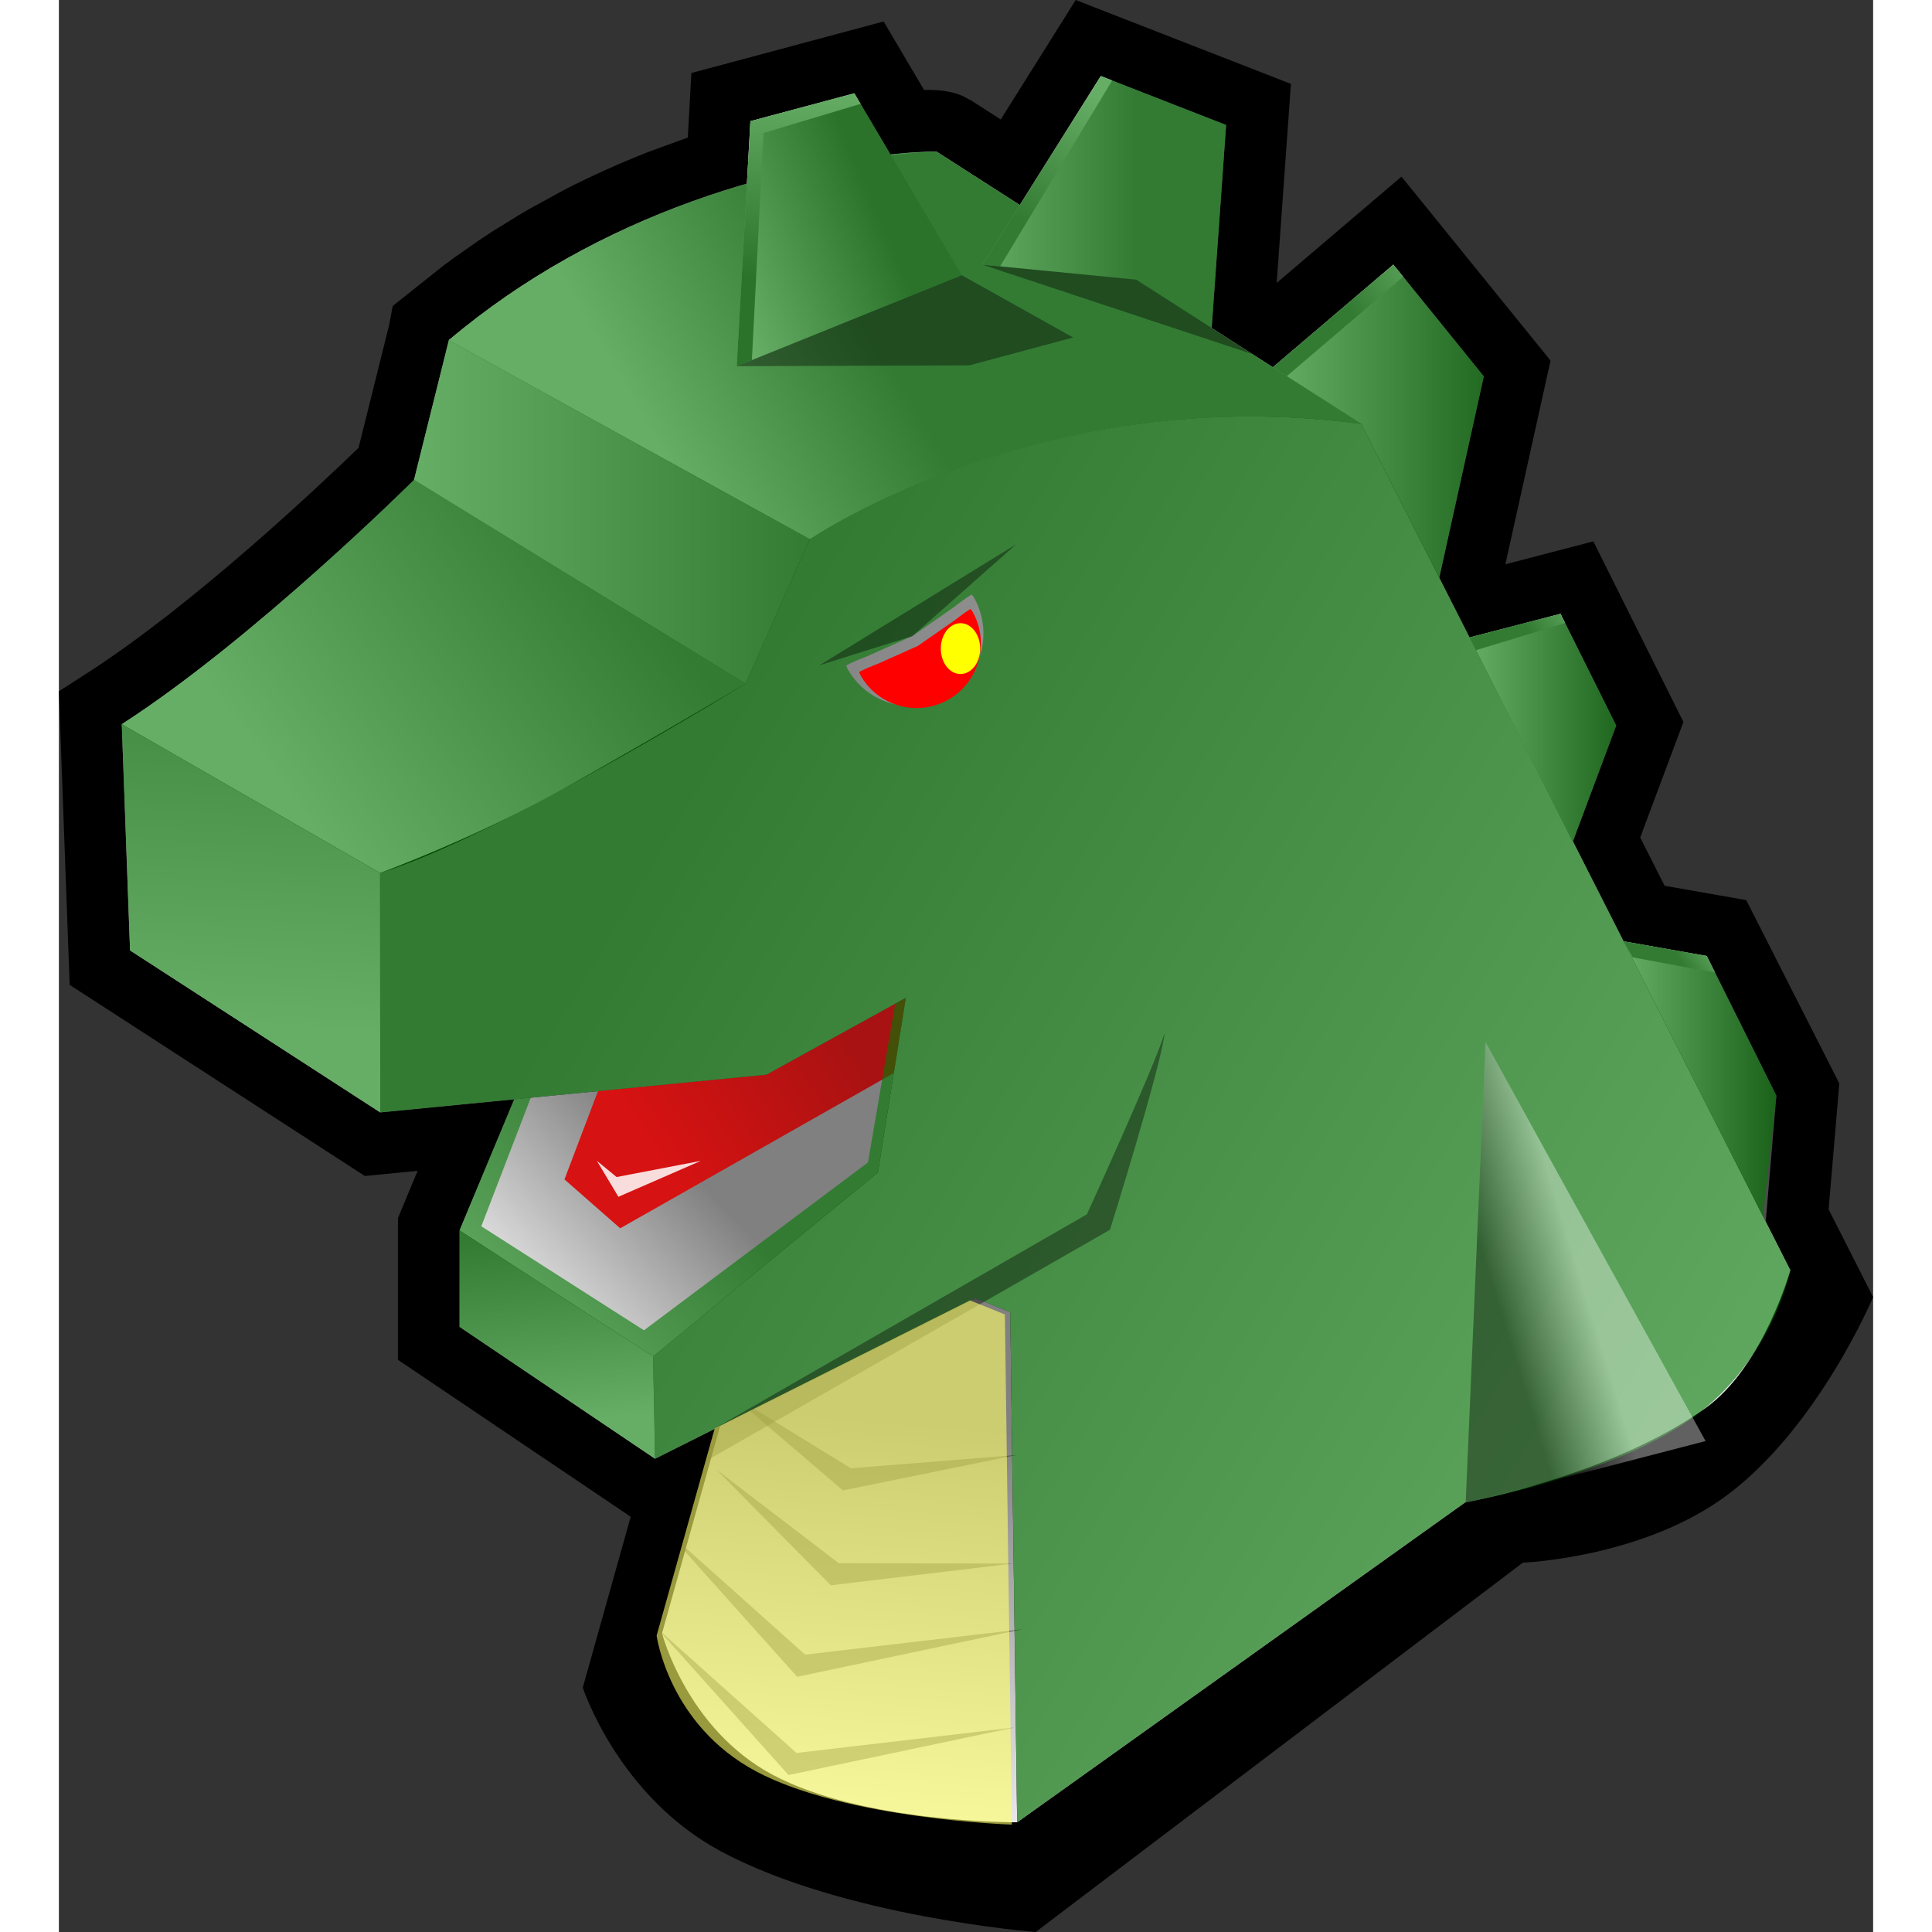 <?xml version="1.0" encoding="UTF-8" standalone="no"?>
<!DOCTYPE svg PUBLIC "-//W3C//DTD SVG 20010904//EN"
"http://www.w3.org/TR/2001/REC-SVG-20010904/DTD/svg10.dtd">
<!-- Created with Sodipodi ("http://www.sodipodi.com/") -->
<svg
   width="48pt"
   height="48pt"
   viewBox="0 0 45.091 48.018"
   overflow="visible"
   enable-background="new 0 0 45.091 48.018"
   xml:space="preserve"
   xmlns="http://www.w3.org/2000/svg"
   xmlns:xml="http://www.w3.org/XML/1998/namespace"
   xmlns:a="http://ns.adobe.com/AdobeSVGViewerExtensions/3.0/"
   xmlns:sodipodi="http://sodipodi.sourceforge.net/DTD/sodipodi-0.dtd"
   xmlns:xlink="http://www.w3.org/1999/xlink"
   id="svg153"
   sodipodi:version="0.32pre"
   sodipodi:docname="/home/cschalle/gnome-themes-extras/Wasp/icons/scalable/apps/BeZilla.svg"
   sodipodi:docbase="/home/cschalle/gnome-themes-extras/Wasp/icons/scalable/apps">
  <rect x="0" y="0" width="45.091" height="48.018" fill="#333333" stroke="none"/>
  <defs
     id="defs327" />
  <sodipodi:namedview
     id="base" />
  <g
     id="Layer_1"
     stroke="#000000">
    <g
       id="Layer_1_2_">
      <path
         stroke="none"
         d="M24.6,1.072c0,0-0.616,0.98-1.191,1.897c-0.361-0.232-0.772-0.495-0.772-0.495s0.019,0.018,0.02,0.02     c-0.314-0.208-0.698-0.27-1.153-0.258c-0.206-0.348-1.006-1.702-1.006-1.702L15.72,1.815c0,0-0.078,1.39-0.089,1.604     c-0.017,0.006-0.035,0.012-0.035,0.012c0.006-0.002-0.909,0.332-0.909,0.332c-0.017,0.006-0.101,0.039-0.101,0.039     c-0.679,0.268-1.349,0.57-1.983,0.894c0,0-0.082,0.044-0.082,0.044c-0.021,0.011-0.838,0.458-0.838,0.458     c-0.002,0-0.268,0.158-0.268,0.158c0,0-0.65,0.403-0.65,0.403c-0.002,0.001-0.301,0.198-0.301,0.198l-0.63,0.441     C9.836,6.398,9.76,6.453,9.76,6.453L9.563,6.597c0.003-0.002-0.859,0.684-0.859,0.684L8.296,7.606L8.207,8.082     c0,0-0.597,2.395-0.759,3.048c-0.959,0.928-4.086,3.884-6.713,5.578L0,17.181l0.268,7.297l7.336,4.75     c0,0,1.032-0.101,1.312-0.128c-0.147,0.354-0.489,1.174-0.489,1.174v3.523c0,0,5.673,3.825,5.785,3.9     c-0.348,1.239-1.191,4.247-1.191,4.247s0.874,2.687,3.413,4.058c3.043,1.642,7.843,2.016,7.843,2.016l12.107-9.179     c0,0,3.021-0.119,5.117-1.708c2.252-1.707,3.59-4.893,3.59-4.893s-0.909-1.793-1.106-2.181c0.056-0.646,0.266-3.129,0.266-3.129     l-2.313-4.556c0,0-1.42-0.25-2.029-0.357c-0.242-0.479-0.384-0.759-0.607-1.199c0.288-0.77,1.074-2.872,1.074-2.872l-2.238-4.489     c0,0-1.702,0.443-2.187,0.57c0.223-1.001,1.123-5.063,1.123-5.063l-3.705-4.572c0,0-2.219,1.89-3.102,2.642     c0.102-1.408,0.354-4.947,0.354-4.947L25.272,0L24.6,1.072z"
         id="path157" />
      <g
         id="g158">
        <linearGradient
           id="XMLID_1_"
           gradientUnits="userSpaceOnUse"
           x1="-223.507"
           y1="378.852"
           x2="-223.508"
           y2="378.854"
           gradientTransform="matrix(1 0 0 -1 237.637 402.996)">
          <stop
             offset="0"
             style="stop-color:#FFFFFF"
             id="stop160" />
          <stop
             offset="1"
             style="stop-color:#808080"
             id="stop161" />
          <a:midPointStop
             offset="0"
             style="stop-color:#FFFFFF"
             id="midPointStop162" />
          <a:midPointStop
             offset="0.5"
             style="stop-color:#FFFFFF"
             id="midPointStop163" />
          <a:midPointStop
             offset="1"
             style="stop-color:#808080"
             id="midPointStop164" />
        </linearGradient>
        <path
           fill="url(#XMLID_1_)"
           stroke="none"
           d="M14.108,24.151c0.013-0.009,0.026-0.016,0.04-0.024l-0.015,0.009L14.108,24.151z"
           id="path165" />
      </g>
      <linearGradient
         id="XMLID_2_"
         gradientUnits="userSpaceOnUse"
         x1="-192.406"
         y1="364.853"
         x2="-222.318"
         y2="382.709"
         gradientTransform="matrix(1 0 0 -1 237.637 402.996)">
        <stop
           offset="0"
           style="stop-color:#FFFFFF"
           id="stop167" />
        <stop
           offset="1"
           style="stop-color:#808080"
           id="stop168" />
        <a:midPointStop
           offset="0"
           style="stop-color:#FFFFFF"
           id="midPointStop169" />
        <a:midPointStop
           offset="0.5"
           style="stop-color:#FFFFFF"
           id="midPointStop170" />
        <a:midPointStop
           offset="1"
           style="stop-color:#808080"
           id="midPointStop171" />
      </linearGradient>
      <path
         fill="url(#XMLID_2_)"
         stroke="none"
         d="M34.949,37.343c0,0,3.613-0.659,5.978-2.348c1.436-1.025,2.106-3.426,2.106-3.426     L32.37,10.537c-7.915-1.078-13.708,2.862-13.708,2.862l-1.595,3.592c0,0-6.175,3.819-9.083,4.705l0.003,5.952l9.599-0.938     l3.463-1.909l-0.692,4.339l-5.589,4.572l0.05,2.544l7.962-3.992l0.866,0.347l0.173,12.681L34.949,37.343z"
         id="path172" />
      <linearGradient
         id="XMLID_3_"
         gradientUnits="userSpaceOnUse"
         x1="-227.944"
         y1="394.412"
         x2="-205.267"
         y2="394.412"
         gradientTransform="matrix(1 0 0 -1 237.637 402.996)">
        <stop
           offset="0"
           style="stop-color:#FFFFFF"
           id="stop174" />
        <stop
           offset="1"
           style="stop-color:#808080"
           id="stop175" />
        <a:midPointStop
           offset="0"
           style="stop-color:#FFFFFF"
           id="midPointStop176" />
        <a:midPointStop
           offset="0.5"
           style="stop-color:#FFFFFF"
           id="midPointStop177" />
        <a:midPointStop
           offset="1"
           style="stop-color:#808080"
           id="midPointStop178" />
      </linearGradient>
      <path
         fill="url(#XMLID_3_)"
         stroke="none"
         d="M18.663,13.399c0,0,5.792-3.94,13.708-2.862l-10.56-6.769     c0,0-5.748-0.121-12.118,4.686L18.663,13.399z"
         id="path179" />
      <linearGradient
         id="XMLID_4_"
         gradientUnits="userSpaceOnUse"
         x1="-221.893"
         y1="390.434"
         x2="-216.707"
         y2="393.443"
         gradientTransform="matrix(1 0 0 -1 237.637 402.996)">
        <stop
           offset="0"
           style="stop-color:#FFFFFF"
           id="stop181" />
        <stop
           offset="1"
           style="stop-color:#808080"
           id="stop182" />
        <a:midPointStop
           offset="0"
           style="stop-color:#FFFFFF"
           id="midPointStop183" />
        <a:midPointStop
           offset="0.5"
           style="stop-color:#FFFFFF"
           id="midPointStop184" />
        <a:midPointStop
           offset="1"
           style="stop-color:#808080"
           id="midPointStop185" />
      </linearGradient>
      <path
         fill="url(#XMLID_4_)"
         stroke="none"
         d="M18.663,13.399c0,0,5.792-3.94,13.708-2.862l-10.56-6.769     C18.104,3.936,13.376,5.33,9.693,8.454L18.663,13.399z"
         id="path186" />
      <linearGradient
         id="XMLID_5_"
         gradientUnits="userSpaceOnUse"
         x1="-231.941"
         y1="383.228"
         x2="-223.808"
         y2="389.183"
         gradientTransform="matrix(1 0 0 -1 237.637 402.996)">
        <stop
           offset="0"
           style="stop-color:#FFFFFF"
           id="stop188" />
        <stop
           offset="1"
           style="stop-color:#808080"
           id="stop189" />
        <a:midPointStop
           offset="0"
           style="stop-color:#FFFFFF"
           id="midPointStop190" />
        <a:midPointStop
           offset="0.5"
           style="stop-color:#FFFFFF"
           id="midPointStop191" />
        <a:midPointStop
           offset="1"
           style="stop-color:#808080"
           id="midPointStop192" />
      </linearGradient>
      <path
         fill="url(#XMLID_5_)"
         stroke="none"
         d="M1.563,18l6.421,3.696c0,0,2.35-0.858,4.582-2.107     c2.279-1.276,4.502-2.598,4.502-2.598l-8.24-5.065C8.827,11.926,4.868,15.869,1.563,18z"
         id="path193" />
      <linearGradient
         id="XMLID_6_"
         gradientUnits="userSpaceOnUse"
         x1="-228.81"
         y1="390.273"
         x2="-218.974"
         y2="390.273"
         gradientTransform="matrix(1 0 0 -1 237.637 402.996)">
        <stop
           offset="0"
           style="stop-color:#FFFFFF"
           id="stop195" />
        <stop
           offset="1"
           style="stop-color:#808080"
           id="stop196" />
        <a:midPointStop
           offset="0"
           style="stop-color:#FFFFFF"
           id="midPointStop197" />
        <a:midPointStop
           offset="0.5"
           style="stop-color:#FFFFFF"
           id="midPointStop198" />
        <a:midPointStop
           offset="1"
           style="stop-color:#808080"
           id="midPointStop199" />
      </linearGradient>
      <path
         fill="url(#XMLID_6_)"
         stroke="none"
         d="M9.693,8.455l8.969,4.945l-1.595,3.592l-8.24-5.065L9.693,8.455z"
         id="path200" />
      <linearGradient
         id="XMLID_7_"
         gradientUnits="userSpaceOnUse"
         x1="-233.022"
         y1="377.475"
         x2="-232.323"
         y2="389.27"
         gradientTransform="matrix(1 0 0 -1 237.637 402.996)">
        <stop
           offset="0"
           style="stop-color:#FFFFFF"
           id="stop202" />
        <stop
           offset="1"
           style="stop-color:#808080"
           id="stop203" />
        <a:midPointStop
           offset="0"
           style="stop-color:#FFFFFF"
           id="midPointStop204" />
        <a:midPointStop
           offset="0.5"
           style="stop-color:#FFFFFF"
           id="midPointStop205" />
        <a:midPointStop
           offset="1"
           style="stop-color:#808080"
           id="midPointStop206" />
      </linearGradient>
      <path
         fill="url(#XMLID_7_)"
         stroke="none"
         d="M1.563,18l0.206,5.622l6.218,4.026l-0.004-5.952L1.563,18z"
         id="path207" />
      <linearGradient
         id="XMLID_8_"
         gradientUnits="userSpaceOnUse"
         x1="-221.388"
         y1="396.551"
         x2="-217.479"
         y2="398.216"
         gradientTransform="matrix(1 0 0 -1 237.637 402.996)">
        <stop
           offset="0"
           style="stop-color:#FFFFFF"
           id="stop209" />
        <stop
           offset="1"
           style="stop-color:#6B6B6B"
           id="stop210" />
        <a:midPointStop
           offset="0"
           style="stop-color:#FFFFFF"
           id="midPointStop211" />
        <a:midPointStop
           offset="0.5"
           style="stop-color:#FFFFFF"
           id="midPointStop212" />
        <a:midPointStop
           offset="1"
           style="stop-color:#6B6B6B"
           id="midPointStop213" />
      </linearGradient>
      <path
         fill="url(#XMLID_8_)"
         stroke="none"
         d="M16.847,9.102l5.596-2.261L19.77,2.318l-2.583,0.693L16.847,9.102z"
         id="path214" />
      <linearGradient
         id="XMLID_9_"
         gradientUnits="userSpaceOnUse"
         x1="-214.992"
         y1="397.974"
         x2="-210.866"
         y2="397.974"
         gradientTransform="matrix(1 0 0 -1 237.637 402.996)">
        <stop
           offset="0"
           style="stop-color:#FFFFFF"
           id="stop216" />
        <stop
           offset="1"
           style="stop-color:#808080"
           id="stop217" />
        <a:midPointStop
           offset="0"
           style="stop-color:#FFFFFF"
           id="midPointStop218" />
        <a:midPointStop
           offset="0.5"
           style="stop-color:#FFFFFF"
           id="midPointStop219" />
        <a:midPointStop
           offset="1"
           style="stop-color:#808080"
           id="midPointStop220" />
      </linearGradient>
      <path
         fill="url(#XMLID_9_)"
         stroke="none"
         d="M22.953,6.578l2.942-4.687l3.115,1.215l-0.359,5.047L26.773,6.95L22.953,6.578z"
         id="path221" />
      <linearGradient
         id="XMLID_10_"
         gradientUnits="userSpaceOnUse"
         x1="-207.464"
         y1="392.528"
         x2="-202.221"
         y2="392.528"
         gradientTransform="matrix(1 0 0 -1 237.637 402.996)">
        <stop
           offset="0"
           style="stop-color:#FFFFFF"
           id="stop223" />
        <stop
           offset="1"
           style="stop-color:#575757"
           id="stop224" />
        <a:midPointStop
           offset="0"
           style="stop-color:#FFFFFF"
           id="midPointStop225" />
        <a:midPointStop
           offset="0.5"
           style="stop-color:#FFFFFF"
           id="midPointStop226" />
        <a:midPointStop
           offset="1"
           style="stop-color:#575757"
           id="midPointStop227" />
      </linearGradient>
      <path
         fill="url(#XMLID_10_)"
         stroke="none"
         d="M30.173,9.128l2.993-2.551l2.25,2.776l-1.108,5.004l-1.938-3.821L30.173,9.128z"
         id="path228" />
      <linearGradient
         id="XMLID_11_"
         gradientUnits="userSpaceOnUse"
         x1="-227.121"
         y1="369.587"
         x2="-222.313"
         y2="374.266"
         gradientTransform="matrix(1 0 0 -1 237.637 402.996)">
        <stop
           offset="0"
           style="stop-color:#FFFFFF"
           id="stop230" />
        <stop
           offset="1"
           style="stop-color:#808080"
           id="stop231" />
        <a:midPointStop
           offset="0"
           style="stop-color:#FFFFFF"
           id="midPointStop232" />
        <a:midPointStop
           offset="0.5"
           style="stop-color:#FFFFFF"
           id="midPointStop233" />
        <a:midPointStop
           offset="1"
           style="stop-color:#808080"
           id="midPointStop234" />
      </linearGradient>
      <path
         fill="url(#XMLID_11_)"
         stroke="none"
         d="M11.318,27.322l-1.359,3.259l4.809,3.131l5.589-4.573l0.692-4.339l-3.462,1.91     L11.318,27.322z"
         id="path235" />
      <linearGradient
         id="XMLID_12_"
         gradientUnits="userSpaceOnUse"
         x1="-225.086"
         y1="367.648"
         x2="-225.528"
         y2="372.356"
         gradientTransform="matrix(1 0 0 -1 237.637 402.996)">
        <stop
           offset="0"
           style="stop-color:#FFFFFF"
           id="stop237" />
        <stop
           offset="1"
           style="stop-color:#808080"
           id="stop238" />
        <a:midPointStop
           offset="0"
           style="stop-color:#FFFFFF"
           id="midPointStop239" />
        <a:midPointStop
           offset="0.5"
           style="stop-color:#FFFFFF"
           id="midPointStop240" />
        <a:midPointStop
           offset="1"
           style="stop-color:#808080"
           id="midPointStop241" />
      </linearGradient>
      <path
         fill="url(#XMLID_12_)"
         stroke="none"
         d="M9.959,32.978v-2.396l4.809,3.13l0.05,2.544L9.959,32.978z"
         id="path242" />
      <linearGradient
         id="XMLID_13_"
         gradientUnits="userSpaceOnUse"
         x1="-218.583"
         y1="355.978"
         x2="-217.576"
         y2="367.696"
         gradientTransform="matrix(1 0 0 -1 237.637 402.996)">
        <stop
           offset="0"
           style="stop-color:#FFFFFF"
           id="stop244" />
        <stop
           offset="1"
           style="stop-color:#808080"
           id="stop245" />
        <a:midPointStop
           offset="0"
           style="stop-color:#FFFFFF"
           id="midPointStop246" />
        <a:midPointStop
           offset="0.5"
           style="stop-color:#FFFFFF"
           id="midPointStop247" />
        <a:midPointStop
           offset="1"
           style="stop-color:#808080"
           id="midPointStop248" />
      </linearGradient>
      <path
         fill="url(#XMLID_13_)"
         stroke="none"
         d="M16.434,35.444l-1.444,5.15c0,0,0.616,2.381,2.753,3.518     c2.273,1.209,6.074,1.179,6.074,1.179L23.646,32.61l-0.866-0.347L16.434,35.444z"
         id="path249" />
      <linearGradient
         id="XMLID_14_"
         gradientUnits="userSpaceOnUse"
         x1="-202.575"
         y1="384.906"
         x2="-198.931"
         y2="384.906"
         gradientTransform="matrix(1 0 0 -1 237.637 402.996)">
        <stop
           offset="0"
           style="stop-color:#FFFFFF"
           id="stop251" />
        <stop
           offset="1"
           style="stop-color:#4F4F4F"
           id="stop252" />
        <a:midPointStop
           offset="0"
           style="stop-color:#FFFFFF"
           id="midPointStop253" />
        <a:midPointStop
           offset="0.5"
           style="stop-color:#FFFFFF"
           id="midPointStop254" />
        <a:midPointStop
           offset="1"
           style="stop-color:#4F4F4F"
           id="midPointStop255" />
      </linearGradient>
      <path
         fill="url(#XMLID_14_)"
         stroke="none"
         d="M35.062,15.844l2.259-0.589l1.386,2.777l-1.083,2.893L35.062,15.844z"
         id="path256" />
      <linearGradient
         id="XMLID_15_"
         gradientUnits="userSpaceOnUse"
         x1="-198.747"
         y1="376.116"
         x2="-194.949"
         y2="376.116"
         gradientTransform="matrix(1 0 0 -1 237.637 402.996)">
        <stop
           offset="0"
           style="stop-color:#FFFFFF"
           id="stop258" />
        <stop
           offset="1"
           style="stop-color:#404040"
           id="stop259" />
        <a:midPointStop
           offset="0"
           style="stop-color:#FFFFFF"
           id="midPointStop260" />
        <a:midPointStop
           offset="0.5"
           style="stop-color:#FFFFFF"
           id="midPointStop261" />
        <a:midPointStop
           offset="1"
           style="stop-color:#404040"
           id="midPointStop262" />
      </linearGradient>
      <path
         fill="url(#XMLID_15_)"
         stroke="none"
         d="M40.956,23.76l-2.066-0.364l3.532,6.967l0.266-3.132L40.956,23.76z"
         id="path263" />
      <linearGradient
         id="XMLID_16_"
         gradientUnits="userSpaceOnUse"
         x1="-218.344"
         y1="377.58"
         x2="-222.955"
         y2="374.506"
         gradientTransform="matrix(1 0 0 -1 237.637 402.996)">
        <stop
           offset="0"
           style="stop-color:#A91212"
           id="stop265" />
        <stop
           offset="1"
           style="stop-color:#D71212"
           id="stop266" />
        <a:midPointStop
           offset="0"
           style="stop-color:#A91212"
           id="midPointStop267" />
        <a:midPointStop
           offset="0.5"
           style="stop-color:#A91212"
           id="midPointStop268" />
        <a:midPointStop
           offset="1"
           style="stop-color:#D71212"
           id="midPointStop269" />
      </linearGradient>
      <path
         fill="url(#XMLID_16_)"
         stroke="none"
         d="M13.399,27.118l-0.833,2.195l1.385,1.215l6.8-3.858l0.298-1.869l-3.463,1.909     L13.399,27.118z"
         id="path270" />
      <linearGradient
         id="XMLID_17_"
         gradientUnits="userSpaceOnUse"
         x1="-219.026"
         y1="400.846"
         x2="-219.435"
         y2="396.002"
         gradientTransform="matrix(1 0 0 -1 237.637 402.996)">
        <stop
           offset="0"
           style="stop-color:#FFFFFF"
           id="stop272" />
        <stop
           offset="1"
           style="stop-color:#6B6B6B"
           id="stop273" />
        <a:midPointStop
           offset="0"
           style="stop-color:#FFFFFF"
           id="midPointStop274" />
        <a:midPointStop
           offset="0.5"
           style="stop-color:#FFFFFF"
           id="midPointStop275" />
        <a:midPointStop
           offset="1"
           style="stop-color:#6B6B6B"
           id="midPointStop276" />
      </linearGradient>
      <path
         fill="url(#XMLID_17_)"
         stroke="none"
         d="M16.847,9.102l0.34-6.09l2.583-0.693l0.155,0.263l-2.413,0.724l-0.288,5.645     L16.847,9.102z"
         id="path277" />
      <linearGradient
         id="XMLID_18_"
         gradientUnits="userSpaceOnUse"
         x1="-211.958"
         y1="400.669"
         x2="-213.721"
         y2="397.56"
         gradientTransform="matrix(1 0 0 -1 237.637 402.996)">
        <stop
           offset="0"
           style="stop-color:#FFFFFF"
           id="stop279" />
        <stop
           offset="1"
           style="stop-color:#808080"
           id="stop280" />
        <a:midPointStop
           offset="0"
           style="stop-color:#FFFFFF"
           id="midPointStop281" />
        <a:midPointStop
           offset="0.5"
           style="stop-color:#FFFFFF"
           id="midPointStop282" />
        <a:midPointStop
           offset="1"
           style="stop-color:#808080"
           id="midPointStop283" />
      </linearGradient>
      <path
         fill="url(#XMLID_18_)"
         stroke="none"
         d="M22.953,6.578l0.438,0.046L26.178,2l-0.282-0.109L22.953,6.578z"
         id="path284" />
      <linearGradient
         id="XMLID_19_"
         gradientUnits="userSpaceOnUse"
         x1="-203.517"
         y1="396.694"
         x2="-205.515"
         y2="395.237"
         gradientTransform="matrix(1 0 0 -1 237.637 402.996)">
        <stop
           offset="0"
           style="stop-color:#FFFFFF"
           id="stop286" />
        <stop
           offset="1"
           style="stop-color:#808080"
           id="stop287" />
        <a:midPointStop
           offset="0"
           style="stop-color:#FFFFFF"
           id="midPointStop288" />
        <a:midPointStop
           offset="0.5"
           style="stop-color:#FFFFFF"
           id="midPointStop289" />
        <a:midPointStop
           offset="1"
           style="stop-color:#808080"
           id="midPointStop290" />
      </linearGradient>
      <path
         fill="url(#XMLID_19_)"
         stroke="none"
         d="M30.173,9.128l2.993-2.551l0.245,0.302l-2.893,2.471L30.173,9.128z"
         id="path291" />
      <linearGradient
         id="XMLID_20_"
         gradientUnits="userSpaceOnUse"
         x1="-200.078"
         y1="388.288"
         x2="-201.208"
         y2="387.464"
         gradientTransform="matrix(1 0 0 -1 237.637 402.996)">
        <stop
           offset="0"
           style="stop-color:#FFFFFF"
           id="stop293" />
        <stop
           offset="1"
           style="stop-color:#808080"
           id="stop294" />
        <a:midPointStop
           offset="0"
           style="stop-color:#FFFFFF"
           id="midPointStop295" />
        <a:midPointStop
           offset="0.5"
           style="stop-color:#FFFFFF"
           id="midPointStop296" />
        <a:midPointStop
           offset="1"
           style="stop-color:#808080"
           id="midPointStop297" />
      </linearGradient>
      <path
         fill="url(#XMLID_20_)"
         stroke="none"
         d="M35.062,15.844l2.259-0.589l0.116,0.23L35.22,16.16L35.062,15.844z"
         id="path298" />
      <linearGradient
         id="XMLID_21_"
         gradientUnits="userSpaceOnUse"
         x1="-196.712"
         y1="379.869"
         x2="-197.476"
         y2="379.312"
         gradientTransform="matrix(1 0 0 -1 237.637 402.996)">
        <stop
           offset="0"
           style="stop-color:#FFFFFF"
           id="stop300" />
        <stop
           offset="1"
           style="stop-color:#808080"
           id="stop301" />
        <a:midPointStop
           offset="0"
           style="stop-color:#FFFFFF"
           id="midPointStop302" />
        <a:midPointStop
           offset="0.5"
           style="stop-color:#FFFFFF"
           id="midPointStop303" />
        <a:midPointStop
           offset="1"
           style="stop-color:#808080"
           id="midPointStop304" />
      </linearGradient>
      <path
         fill="url(#XMLID_21_)"
         stroke="none"
         d="M38.89,23.396l2.066,0.364l0.205,0.411l-2.048-0.377L38.89,23.396z"
         id="path305" />
      <path
         a:adobe-blending-mode="multiply"
         opacity="0.6"
         fill="#007900"
         stroke="none"
         d="M42.356,30.234l0.331-3.004l-1.731-3.471     l-2.066-0.364l-1.261-2.486l1.077-2.878l-1.27-2.546l-0.116-0.23l-2.259,0.589l-0.754-1.486l1.108-5.003L33.411,6.88     l-0.245-0.302l-2.993,2.551l0.125,0.081l-1.646-1.056l0.359-5.048L26.178,2l-0.282-0.109l-2.013,3.206l-2.072-1.328     c0,0-0.415-0.008-1.142,0.071L19.77,2.319l-2.583,0.693L17.1,4.566c-2.546,0.734-5.169,1.99-7.407,3.888l-0.866,3.471     c0,0-3.959,3.943-7.264,6.074l0.206,5.622l6.218,4.026l3.33-0.325l-1.358,3.259v2.396l4.858,3.278l7.962-3.992l0.866,0.347     l0.172,12.68l11.132-7.948c0,0,3.594-0.634,5.65-2.102c1.985-1.418,2.434-3.672,2.434-3.672L42.356,30.234z M20.109,28.891     l-5.567,4.172l-4.043-2.585l1.23-3.196l5.857-0.571l3.199-1.764L20.109,28.891z M22.913,16.229     c-0.13,0.465-0.432,0.852-0.852,1.089c-0.867,0.488-1.967,0.181-2.456-0.688c0,0-0.021-0.046-0.039-0.091     c0.133-0.072,0.34-0.158,0.525-0.229l1.121-0.501c0,0,1.009-0.703,1.009-0.703c0.157-0.121,0.338-0.255,0.468-0.331     c0.028,0.04,0.057,0.081,0.057,0.081c0.154,0.274,0.233,0.578,0.233,0.885C22.98,15.902,22.958,16.067,22.913,16.229z"
         id="path306" />
      <path
         fill="#FF0000"
         stroke="none"
         d="M22.857,16.425c-0.116,0.414-0.383,0.756-0.756,0.967c-0.769,0.434-1.746,0.16-2.178-0.61     c0,0-0.018-0.042-0.035-0.081c0.118-0.063,0.301-0.141,0.466-0.203l0.995-0.445c0.001,0,0.896-0.623,0.896-0.623     c0.139-0.108,0.299-0.227,0.415-0.295c0.024,0.035,0.05,0.072,0.05,0.072c0.137,0.244,0.206,0.513,0.206,0.785     C22.916,16.137,22.896,16.282,22.857,16.425z"
         id="path307" />
      <path
         a:adobe-blending-mode="overlay"
         opacity="0.38"
         stroke="none"
         d="M16.3,35.502l9.25-5.321c0,0,1.692-3.703,1.932-4.505     c-0.08,0.803-1.358,4.889-1.358,4.889l-10.221,5.85L16.3,35.502z"
         id="path308" />
      <path
         a:adobe-blending-mode="overlay"
         opacity="0.38"
         stroke="none"
         d="M16.847,9.102l5.596-2.261l2.766,1.547l-2.583,0.693     L16.847,9.102z"
         id="path309" />
      <path
         a:adobe-blending-mode="overlay"
         opacity="0.38"
         stroke="none"
         d="M22.953,6.578L29.661,8.8L26.773,6.95L22.953,6.578z"
         id="path310" />
      <path
         a:adobe-blending-mode="multiply"
         opacity="0.38"
         stroke="none"
         d="M17.185,35.075l0.104-0.054l2.396,1.472l4.124-0.331     l-4.322,0.881L17.185,35.075z"
         id="path311" />
      <path
         a:adobe-blending-mode="multiply"
         opacity="0.38"
         stroke="none"
         d="M16.343,36.526l3.039,2.325l4.325,0.01l-4.523,0.54     L16.343,36.526z"
         id="path312" />
      <path
         a:adobe-blending-mode="multiply"
         opacity="0.38"
         stroke="none"
         d="M15.089,38.033l3.458,3.091l5.413-0.633l-5.611,1.184     L15.089,38.033z"
         id="path313" />
      <path
         a:adobe-blending-mode="multiply"
         opacity="0.38"
         stroke="none"
         d="M14.875,40.477l3.458,3.091l5.412-0.633l-5.61,1.182     L14.875,40.477z"
         id="path314" />
      <linearGradient
         id="XMLID_22_"
         gradientUnits="userSpaceOnUse"
         x1="-200.027"
         y1="371.957"
         x2="-202.102"
         y2="371.319"
         gradientTransform="matrix(1 0 0 -1 237.637 402.996)">
        <stop
           offset="0"
           style="stop-color:#FFFFFF"
           id="stop316" />
        <stop
           offset="1"
           style="stop-color:#000000"
           id="stop317" />
        <a:midPointStop
           offset="0"
           style="stop-color:#FFFFFF"
           id="midPointStop318" />
        <a:midPointStop
           offset="0.5"
           style="stop-color:#FFFFFF"
           id="midPointStop319" />
        <a:midPointStop
           offset="1"
           style="stop-color:#000000"
           id="midPointStop320" />
      </linearGradient>
      <path
         a:adobe-blending-mode="multiply"
         opacity="0.38"
         fill="url(#XMLID_22_)"
         stroke="none"
         d="M35.458,25.902l5.469,9.914     l-5.963,1.549L35.458,25.902z"
         id="path321" />
      <path
         a:adobe-blending-mode="overlay"
         opacity="0.38"
         stroke="none"
         d="M18.903,16.535l2.31-0.726l2.582-2.283L18.903,16.535z"
         id="path322" />
      <path
         fill="#FFFF00"
         stroke="none"
         d="M21.919,16.121c0-0.349,0.219-0.632,0.489-0.632c0.271,0,0.49,0.283,0.49,0.632     c0,0.349-0.219,0.631-0.49,0.631C22.138,16.752,21.919,16.469,21.919,16.121z"
         id="path323" />
      <path
         a:adobe-blending-mode="overlay"
         opacity="0.85"
         fill="#FFFFFF"
         stroke="none"
         d="M13.906,29.745l2.049-0.893l-2.093,0.402     l-0.49-0.402L13.906,29.745z"
         id="path324" />
      <path
         a:adobe-blending-mode="multiply"
         opacity="0.6"
         fill="#FFFF66"
         stroke="none"
         d="M16.3,35.502l-1.444,5.15     c0,0,0.297,2.217,2.479,3.377c2.232,1.188,6.35,1.32,6.35,1.32l-0.173-12.68l-0.866-0.349L16.3,35.502z"
         id="path325" />
    </g>
  </g>
</svg>
